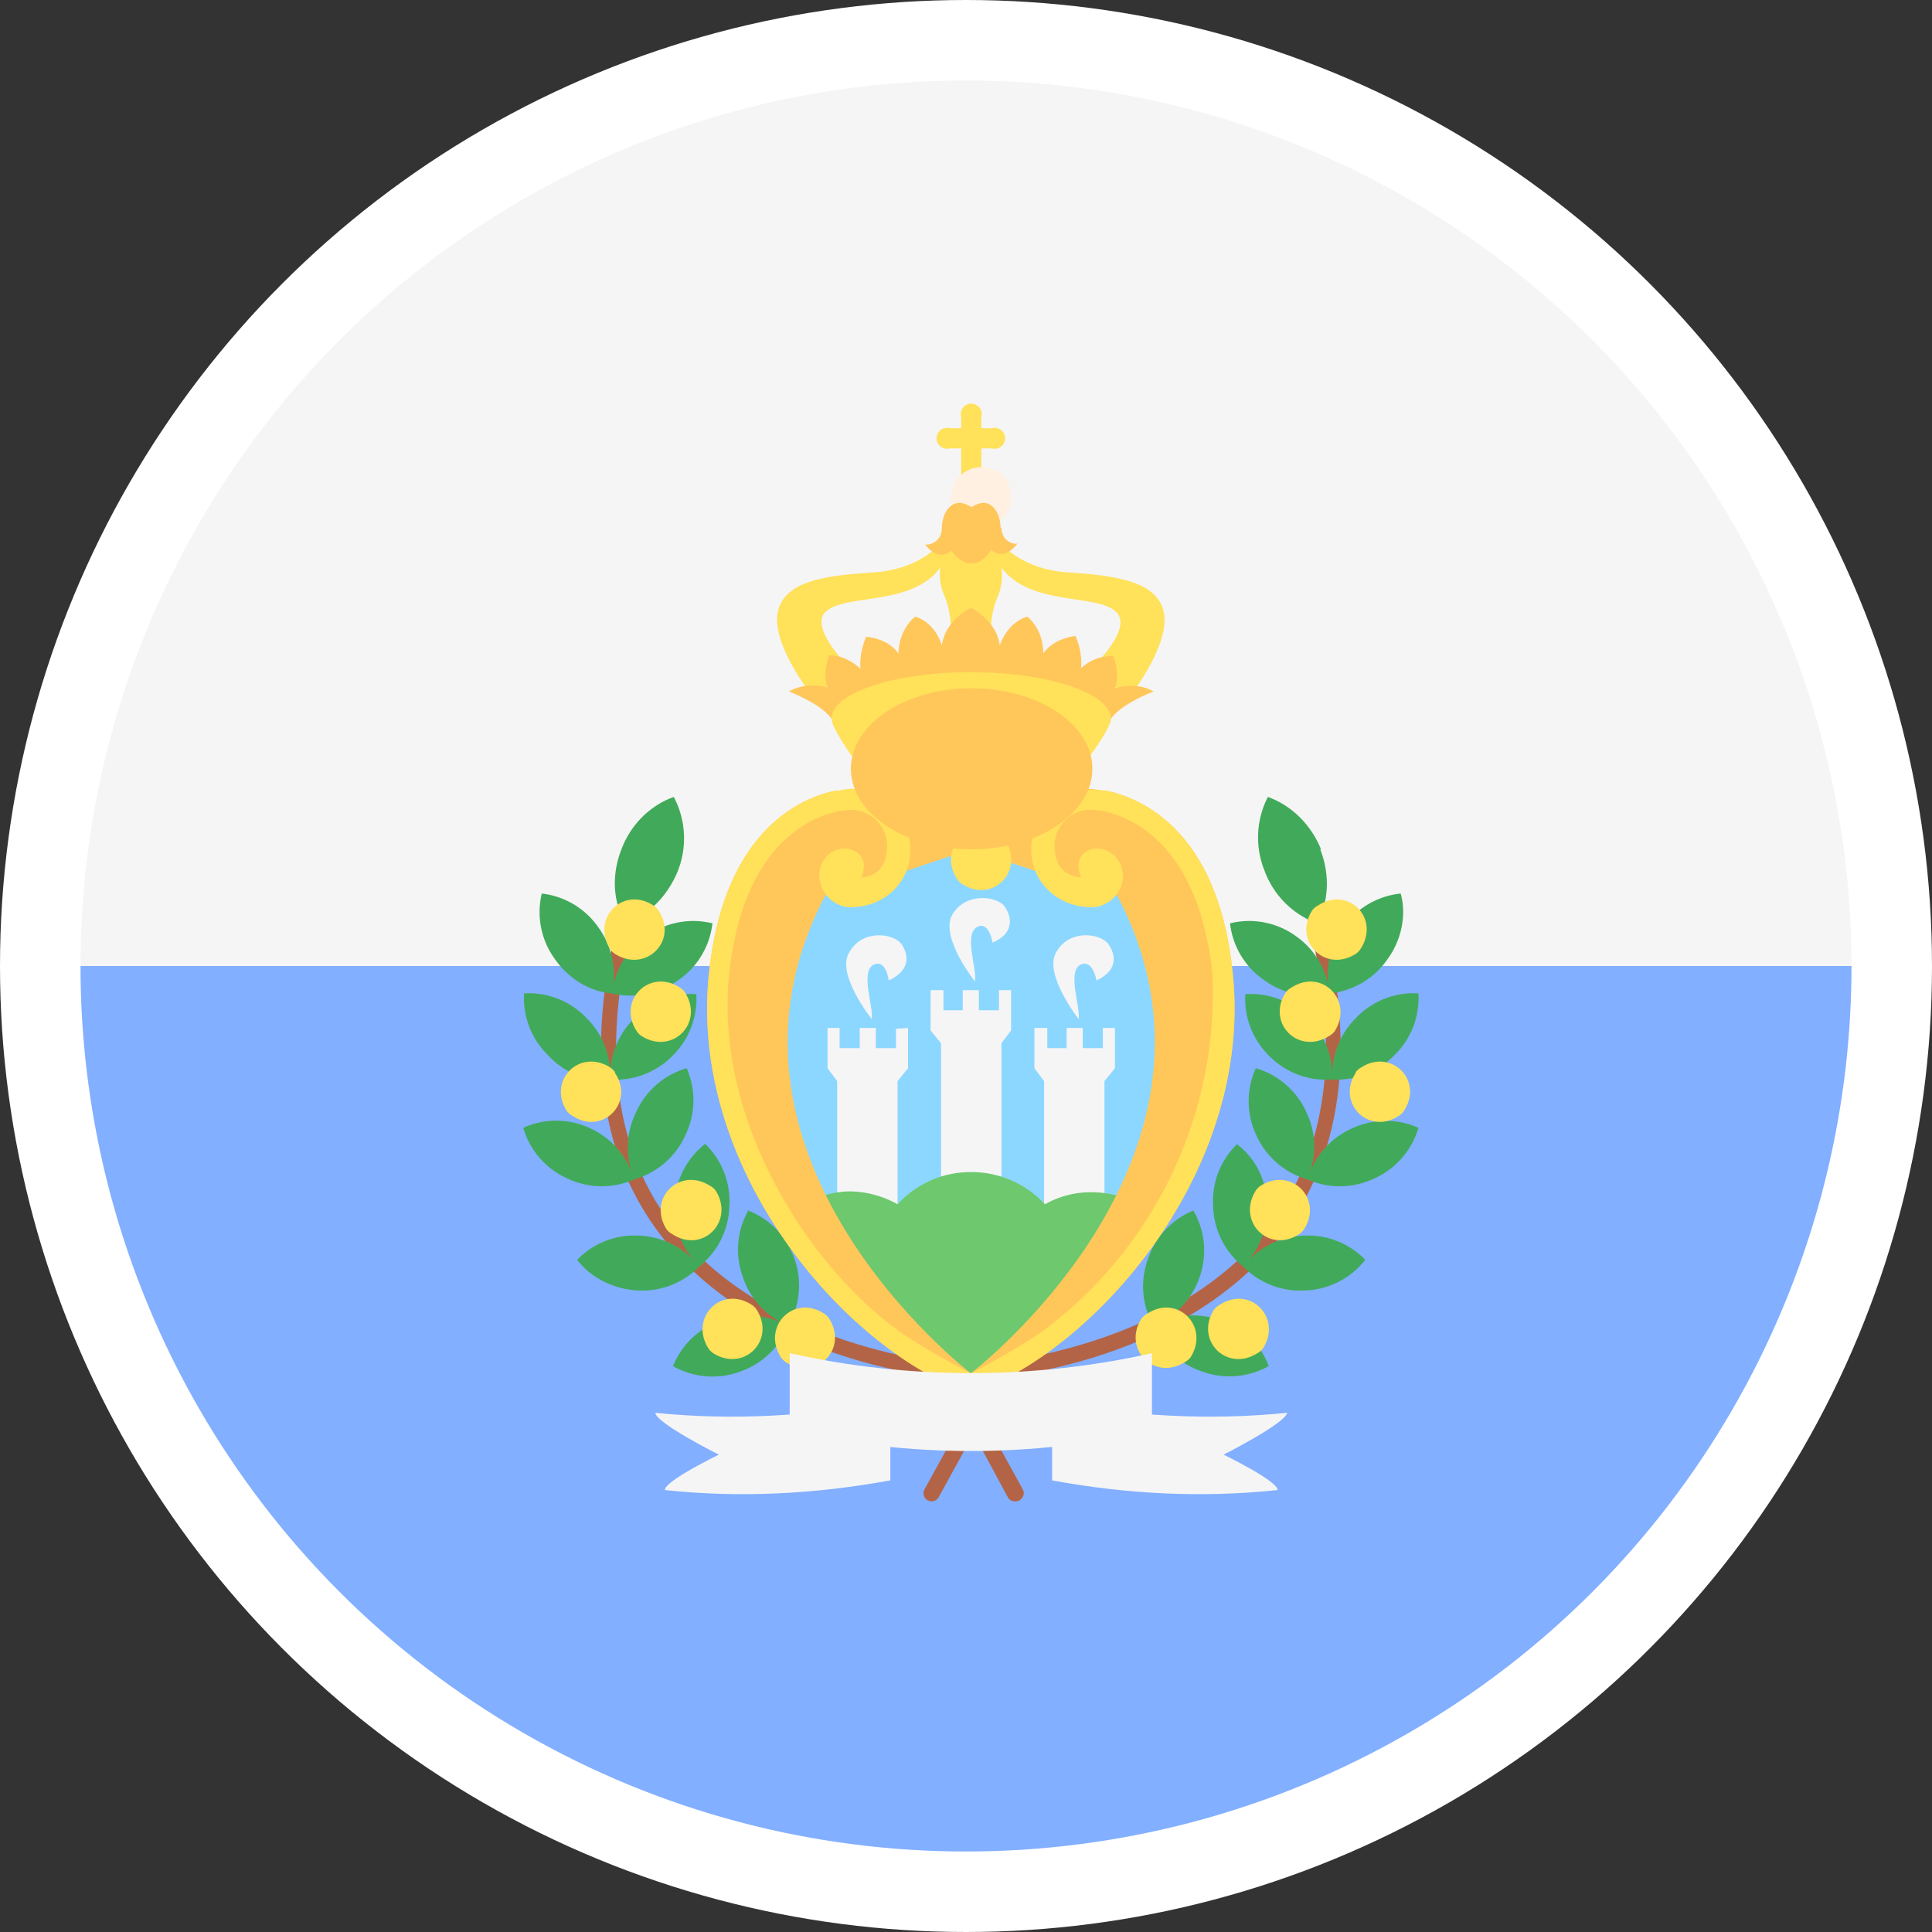 <svg xmlns="http://www.w3.org/2000/svg" width="24" height="24"><rect width="100%" height="100%" fill="#333333" stroke="none"/><g fill="none" fill-rule="evenodd"><g fill-rule="nonzero"><path fill="#F5F5F5" d="M23.5 12H.5a11.5 11.5 0 0 1 23 0Z"/><path fill="#82AFFF" d="M23.5 12a11.5 11.5 0 0 1-23 0h23Z"/></g><path fill="#B46446" fill-rule="nonzero" d="M12.06 17.15c-.1 0-2.63-.13-3.9-1.87-.74-1.01-.89-2.36-.44-4l.18.05c-.43 1.58-.3 2.87.41 3.84 1.21 1.66 3.73 1.8 3.76 1.8l-.01.18Z"/><g fill="#41AA5A" fill-rule="nonzero"><path d="M7.72 10.55c-.13.33-.1.67.05.92.28-.1.52-.33.65-.65a1.1 1.1 0 0 0-.05-.92c-.28.1-.53.33-.65.65Zm1.58 4.48a.99.99 0 0 0-.07.84.99.99 0 0 0 .52.58.99.99 0 0 0-.78-.05.99.99 0 0 0-.61.57.99.99 0 0 0 .83.07.99.99 0 0 0 .6-.57.99.99 0 0 0 .08-.83.99.99 0 0 0-.57-.6Zm-.54-.82a.99.99 0 0 0-.38.74.99.99 0 0 0 .27.74.99.99 0 0 0-.7-.34.99.99 0 0 0-.78.3c.16.21.43.36.74.38a.99.99 0 0 0 .78-.3.99.99 0 0 0 .37-.74.99.99 0 0 0-.3-.78Zm-.23-.94a.99.99 0 0 0-.63.55.99.99 0 0 0-.04.78.99.99 0 0 0-.52-.58.99.99 0 0 0-.84-.01.99.99 0 0 0 .55.63.99.99 0 0 0 .83.01.99.99 0 0 0 .63-.54.99.99 0 0 0 .02-.84Zm.13-.92a.99.99 0 0 0-.78.3.99.99 0 0 0-.3.71.99.99 0 0 0-.3-.72.99.99 0 0 0-.77-.3.99.99 0 0 0 .3.77c.21.23.5.33.77.3a.99.99 0 0 0 .77-.29.99.99 0 0 0 .3-.77Z"/><path d="M8.85 11.47a.99.99 0 0 0-.82.16.99.99 0 0 0-.42.66.99.99 0 0 0-.17-.76.99.99 0 0 0-.71-.43.99.99 0 0 0 .16.81c.18.26.45.41.71.43a1 1 0 0 0 .82-.16.99.99 0 0 0 .43-.71Z"/></g><path fill="#FFE15A" fill-rule="nonzero" d="M9.4 16.27c.24.38-.16.78-.54.54a.21.21 0 0 1-.06-.06c-.24-.38.16-.79.54-.54a.21.21 0 0 1 .06.06Zm.9.11c.24.38-.16.78-.54.54a.21.21 0 0 1-.06-.06c-.24-.38.16-.79.54-.54a.21.21 0 0 1 .06.06Zm-1.41-1.59c.24.38-.16.79-.54.54a.21.21 0 0 1-.07-.06c-.24-.38.16-.78.54-.54a.21.21 0 0 1 .07.06Zm-1.25-1.46c.25.37-.16.78-.53.53a.21.21 0 0 1-.07-.06c-.24-.38.16-.78.54-.54a.21.21 0 0 1 .06.06Zm.87-1c.24.38-.16.78-.54.54a.21.21 0 0 1-.06-.06c-.25-.38.16-.79.54-.54a.21.21 0 0 1 .06.06Zm-.33-1.02c.25.38-.16.78-.54.54a.21.21 0 0 1-.06-.06c-.24-.38.16-.79.54-.54a.21.21 0 0 1 .06.06Z"/><path fill="#B46446" fill-rule="nonzero" d="m12.07 17.15-.01-.19c.02 0 2.54-.13 3.76-1.8.7-.96.84-2.25.4-3.83l.18-.05c.45 1.64.3 2.99-.43 4-1.27 1.74-3.8 1.86-3.9 1.87Z"/><g fill="#41AA5A" fill-rule="nonzero"><path d="M16.4 10.55c.13.33.1.67-.04.92a1.1 1.1 0 0 1-.65-.65 1.1 1.1 0 0 1 .04-.92c.28.1.53.33.66.65Zm-1.58 4.48a.99.99 0 0 1 .08.84.99.99 0 0 1-.53.58.99.99 0 0 1 .79-.05c.3.1.51.32.6.57a.99.99 0 0 1-.82.07.99.99 0 0 1-.61-.57.99.99 0 0 1-.07-.83.99.99 0 0 1 .56-.6Zm.54-.82c.22.16.37.43.38.74a.99.99 0 0 1-.26.74.99.99 0 0 1 .7-.34.99.99 0 0 1 .78.3.99.99 0 0 1-.74.38.99.99 0 0 1-.78-.3.99.99 0 0 1-.37-.74.99.99 0 0 1 .3-.78Zm.24-.94a.99.99 0 0 1 .63.55.99.99 0 0 1 .03.78.99.99 0 0 1 .53-.58.99.99 0 0 1 .83-.01.99.99 0 0 1-.55.63.99.99 0 0 1-.83.01.99.99 0 0 1-.63-.54.99.99 0 0 1-.01-.84Zm-.13-.92a.99.99 0 0 1 .78.3.99.99 0 0 1 .3.71.99.99 0 0 1 .3-.72.99.99 0 0 1 .77-.3.99.99 0 0 1-.3.77.99.99 0 0 1-.77.3.99.99 0 0 1-.78-.29.99.99 0 0 1-.3-.77Z"/><path d="M15.28 11.47a.99.99 0 0 1 .82.16.99.99 0 0 1 .41.66.99.99 0 0 1 .17-.76.99.99 0 0 1 .72-.43c.07.25.02.56-.16.81a.99.99 0 0 1-.72.43.99.99 0 0 1-.81-.16.99.99 0 0 1-.43-.71Z"/></g><path fill="#FFE15A" fill-rule="nonzero" d="M15.08 16.27c-.24.38.16.78.54.54a.21.21 0 0 0 .07-.06c.24-.38-.16-.79-.54-.54a.21.21 0 0 0-.07.06Zm-.9.11c-.24.38.16.78.54.54a.21.21 0 0 0 .07-.06c.24-.38-.16-.79-.54-.54a.21.21 0 0 0-.07.06Zm1.42-1.59c-.24.38.16.79.54.54a.21.21 0 0 0 .06-.06c.24-.38-.16-.78-.54-.54a.21.21 0 0 0-.06.06Zm1.24-1.46c-.24.37.16.78.54.53a.21.21 0 0 0 .06-.06c.25-.38-.16-.78-.53-.54a.21.21 0 0 0-.07.06Zm-.87-1c-.24.38.16.78.54.54a.21.21 0 0 0 .07-.06c.24-.38-.16-.79-.54-.54a.21.21 0 0 0-.07.06Zm.33-1.02c-.24.38.16.78.54.54a.21.21 0 0 0 .06-.06c.25-.38-.15-.79-.53-.54a.21.21 0 0 0-.07.06Z"/><path fill="#8CD7FF" fill-rule="nonzero" d="M13.16 10.59h-2.24c-.7 0-1.26.56-1.26 1.26v1.97c0 .7.56 1.27 1.26 1.27h2.24c.7 0 1.27-.57 1.27-1.27v-1.97c0-.7-.57-1.26-1.27-1.26Z"/><path fill="#F5F5F5" fill-rule="nonzero" d="M12.41 12.3v.25h-.25v-.25h-.2v.25h-.24v-.25h-.16v.5l.13.16v1.84h.75v-1.84l.12-.16v-.5zm-.26-.79c.14-.06.18.2.18.2.3-.13.22-.35.15-.45-.1-.13-.48-.18-.65.1-.16.28.28.83.28.83.03-.17-.15-.6.04-.68Zm1.55 1.26v.25h-.25v-.25h-.2v.25h-.24v-.25h-.16v.5l.12.16v1.84h.75v-1.84l.13-.16v-.5zm-.27-.79c.15-.06.19.2.19.2.3-.14.22-.35.15-.45-.1-.14-.49-.19-.65.1-.16.27.28.83.28.83.02-.17-.15-.6.03-.68Zm-2.3.8v.24h-.25v-.25h-.2v.25h-.25v-.25h-.15v.5l.12.16v1.84h.75v-1.84l.13-.16v-.5zm-.27-.8c.15-.06.18.2.18.2.3-.14.23-.35.16-.45-.1-.14-.49-.19-.65.1-.17.27.28.83.28.83.02-.17-.15-.6.03-.68Z"/><path fill="#6EC86E" fill-rule="nonzero" d="M14.11 14.94a1.24 1.24 0 0 0-.55-.13c-.21 0-.4.05-.58.15a1.24 1.24 0 0 0-.92-.4c-.36 0-.68.15-.91.4a1.24 1.24 0 0 0-.59-.16c-.2 0-.38.06-.55.14.36.65 1.04 1.71 2.05 2.12 1.01-.4 1.7-1.47 2.05-2.12Z"/><g fill="#FFE15A" fill-rule="nonzero"><path d="m12.05 6.64.18-.09s-.06.02-.18.1Z"/><path d="m12.06 6.55.18.1c-.12-.08-.18-.1-.18-.1Zm2.4 1.07c-.07-.4-.6-.47-1.2-.51-.6-.04-.85-.39-.85-.39h-.7s-.25.35-.85.39c-.6.04-1.13.1-1.2.51-.07.41.45 1.05.45 1.05l.45-.37s-.55-.53-.28-.72c.27-.2 1.06-.06 1.4-.53a.67.67 0 0 0 .06.37c.11.28.07.63.07.63h.5s-.04-.35.08-.63a.67.67 0 0 0 .05-.37c.35.47 1.13.33 1.4.53.28.2-.28.72-.28.72l.46.37s.51-.64.44-1.05Zm-2.14-2.3h-.13v-.14a.13.13 0 1 0-.25 0v.14h-.14a.13.13 0 1 0 0 .25h.14v.36a.13.13 0 1 0 .25 0v-.36h.13a.13.13 0 1 0 0-.25Z"/></g><path fill="#FFF0E1" fill-rule="nonzero" d="M12.49 5.94c.24.38-.16.78-.54.54a.2.2 0 0 1-.06-.06c-.25-.38.16-.79.54-.54a.2.2 0 0 1 .06.06Z"/><g fill="#FFC75A" fill-rule="nonzero"><path d="M10.27 11.09c.1.05.22.09.34.09.41 0 .62-.23.62-.65 0-.41-.25-.73-.67-.73l-.12.02h-.05c-.4.08-1.38.45-1.58 2.24-.28 2.5 1.75 4.75 3.25 5.25v-.25s-3.54-2.71-1.79-5.97Z"/><path d="m10.56 10.05 1.5.5-1.5.5z"/></g><path fill="#FFE15A" fill-rule="nonzero" d="m13.56 11.05-1.5-.5 1.5-.5zm-4.5 1.03c.18-1.61 1.02-1.94 1.39-2.01h.03a.45.45 0 0 1 .54.44c0 .28-.16.38-.32.39 0 0 .13-.27-.14-.35-.18-.05-.4.1-.38.36a.4.4 0 0 0 .38.36c.42 0 .75-.3.75-.72a.75.75 0 0 0-.75-.75s-.05 0-.12.02h-.05c-.4.08-1.38.45-1.58 2.24-.28 2.5 1.75 4.75 3.25 5.25v-.25s-.53-.27-.9-.53c-1.11-.8-2.3-2.62-2.1-4.45Z"/><g fill="#FFC75A" fill-rule="nonzero"><path d="M13.86 11.09a.78.78 0 0 1-.34.09c-.42 0-.62-.23-.62-.65 0-.41.25-.73.66-.73l.13.02h.04c.4.08 1.39.45 1.58 2.24.28 2.5-1.75 4.75-3.25 5.25v-.25s3.55-2.71 1.8-5.97Z"/><path d="m13.56 10.05-1.5.5 1.5.5z"/></g><path fill="#FFE15A" fill-rule="nonzero" d="M15.06 12.08c-.18-1.61-1.02-1.94-1.38-2.01h-.03a.45.45 0 0 0-.55.44c0 .28.17.38.33.39 0 0-.13-.27.13-.35.18-.05.4.1.39.36a.4.4 0 0 1-.39.36c-.41 0-.75-.3-.75-.72a.75.75 0 0 1 .88-.73h.04c.4.08 1.39.45 1.58 2.24.28 2.5-1.75 4.75-3.25 5.25v-.25s.53-.27.9-.53a5.23 5.23 0 0 0 2.1-4.45Zm-2.57-1.64c.24.38-.16.79-.54.54a.2.2 0 0 1-.06-.06c-.25-.38.16-.79.54-.54a.2.2 0 0 1 .06.06Z"/><path fill="#FFC75A" fill-rule="nonzero" d="M13.85 8.55c.07-.18-.02-.4-.02-.4a.56.56 0 0 0-.4.15.84.84 0 0 0-.07-.4c-.3.04-.4.22-.4.22 0-.32-.2-.46-.2-.46-.26.08-.34.36-.34.36-.04-.32-.36-.47-.36-.47s-.32.15-.36.47c0 0-.07-.28-.33-.36 0 0-.2.14-.21.46 0 0-.1-.18-.4-.21 0 0-.09.19-.07.4 0 0-.16-.17-.39-.17 0 0-.09.23-.02.4 0 0-.26-.08-.48.05 0 0 .4.15.53.34h3.47c.13-.19.53-.34.53-.34-.22-.13-.48-.04-.48-.04Z"/><path fill="#FFE15A" fill-rule="nonzero" d="M13.8 8.93c0 .11-.26.46-.26.46s-.85.12-1.48.12c-.62 0-1.48-.12-1.48-.12s-.25-.35-.25-.46c0-.32.77-.58 1.73-.58s1.74.26 1.74.58Z"/><g fill="#FFC75A" fill-rule="nonzero" transform="translate(10.55 6.23)"><ellipse cx="1.52" cy="3.32" rx="1.5" ry="1"/><path d="M1.88.33c0-.18-.12-.42-.36-.26-.25-.16-.37.08-.37.26 0 .19-.19.22-.21.2 0 0 .15.23.33.08 0 0 .1.16.25.16S1.76.6 1.76.6c.18.15.33-.08.33-.08-.02.02-.2-.01-.2-.2Z"/></g><g fill="#B46446" fill-rule="nonzero"><path d="M11.57 18.65a.1.1 0 0 1-.04-.01c-.05-.02-.07-.08-.05-.13l.55-1a.1.1 0 0 1 .13-.04c.05.02.07.08.05.13l-.55 1a.1.1 0 0 1-.09.05Z"/><path d="M12.62 18.65a.1.1 0 0 1-.1-.05l-.54-1c-.03-.05 0-.1.04-.13a.1.1 0 0 1 .14.04l.55 1c.02.05 0 .1-.05.13a.1.1 0 0 1-.04.01Z"/></g><g fill="#F5F5F5" fill-rule="nonzero"><path d="M14.31 17.77c-1.48.34-3.02.34-4.5 0v-.96c1.48.33 3.02.33 4.5 0v.96Z"/><path d="M11.05 17.41c-.96.18-1.94.24-2.91.14.01.13.79.52.79.52s-.68.33-.67.44c.93.1 1.87.05 2.8-.12v-.98Zm2.03 0c.95.18 1.93.24 2.91.14-.02.13-.79.52-.79.52s.68.33.67.44c-.94.1-1.88.05-2.8-.12v-.98Z"/></g><circle cx="12" cy="12" r="11.5" stroke="#FFF"/></g></svg>